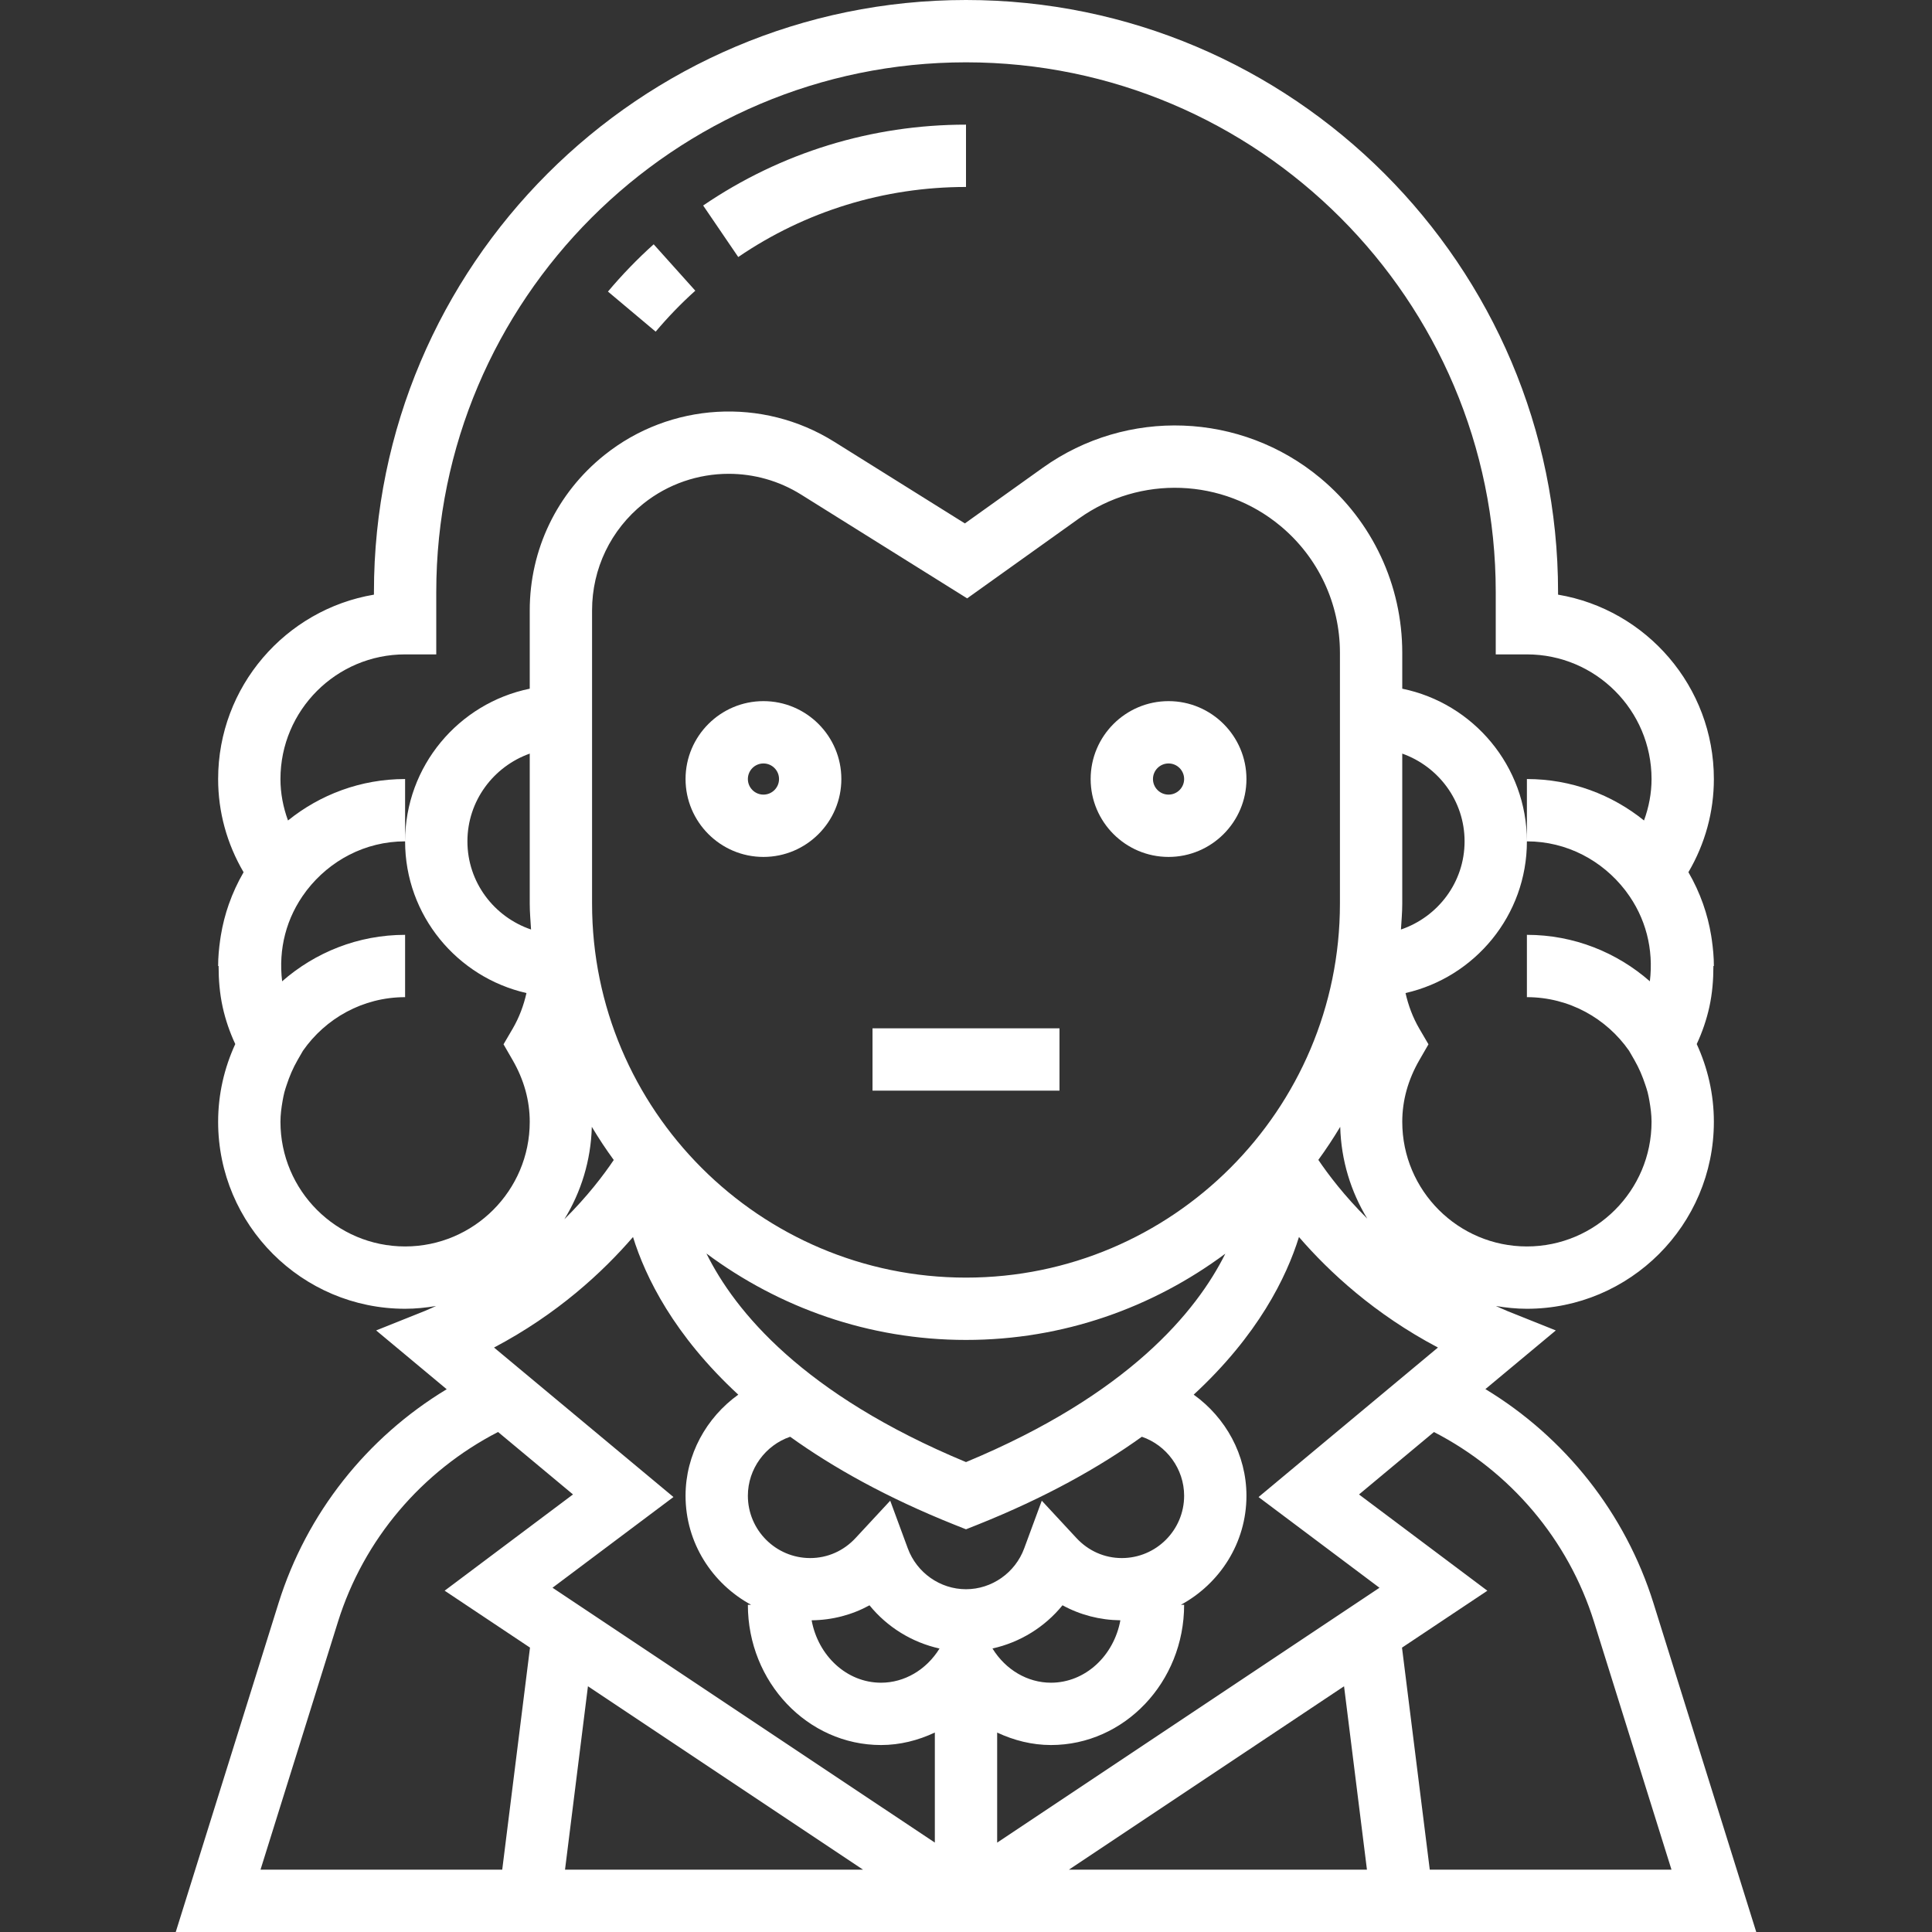 <?xml version="1.0"?>
<svg xmlns="http://www.w3.org/2000/svg" xmlns:xlink="http://www.w3.org/1999/xlink" version="1.1" id="Layer_1" x="0px" y="0px" viewBox="0 0 496 496" style="enable-background:new 0 0 496 496;" xml:space="preserve" width="512px" height="512px" class=""><rect x="0" y="0" width="496" height="496" fill="#333333" stroke="none"/><g><g>
	<g>
		<g>
			<path d="M196,180c-11.024,0-20,8.976-20,20s8.976,20,20,20s20-8.976,20-20S207.024,180,196,180z M196,204c-2.208,0-4-1.792-4-4     s1.792-4,4-4s4,1.792,4,4S198.208,204,196,204z" data-original="#000000" class="active-path" data-old_color="#000000" fill="#FFFFFF"/>
			<path d="M300,180c-11.024,0-20,8.976-20,20s8.976,20,20,20s20-8.976,20-20S311.024,180,300,180z M300,204c-2.208,0-4-1.792-4-4     s1.792-4,4-4s4,1.792,4,4S302.208,204,300,204z" data-original="#000000" class="active-path" data-old_color="#000000" fill="#FFFFFF"/>
			<path d="M71.496,411.608L45.12,496h405.76l-26.376-84.392c-7.208-23.072-22.68-42.584-43.16-54.984l18.08-15.064l-12.456-4.984     c-1.008-0.408-1.944-0.856-2.928-1.288c2.6,0.432,5.248,0.712,7.96,0.712c26.472,0,48-21.528,48-48c0-7.128-1.6-13.872-4.4-19.96     c1.432-3.08,2.512-6.24,3.224-9.448c0.784-3.544,1.056-7.08,1.056-10.592H440c0-2.288-0.216-4.52-0.528-6.728     c-0.056-0.368-0.104-0.736-0.168-1.104c-0.456-2.768-1.144-5.456-2.056-8.04c0-0.008-0.008-0.016-0.008-0.032     c-1.008-2.856-2.272-5.592-3.776-8.176C437.752,216.608,440,208.44,440,200c0-23.744-17.328-43.512-40-47.336V152     C400,68.184,331.816,0,248,0S96,68.184,96,152v0.664C73.328,156.488,56,176.256,56,200c0,8.44,2.248,16.608,6.536,23.928     c-1.504,2.584-2.768,5.32-3.776,8.176c0,0.008-0.008,0.016-0.008,0.016c-0.912,2.592-1.6,5.272-2.056,8.048     c-0.064,0.368-0.112,0.736-0.168,1.104C56.216,243.48,56,245.712,56,248h0.12c0,3.512,0.272,7.04,1.056,10.592     c0.712,3.216,1.792,6.376,3.224,9.448C57.6,274.128,56,280.872,56,288c0,26.472,21.528,48,48,48c2.712,0,5.36-0.28,7.952-0.712     c-0.984,0.424-1.912,0.88-2.928,1.288l-12.456,4.984l18.112,15.096C94.192,369.032,78.72,388.48,71.496,411.608z M145.056,480     l5.888-47.088L221.576,480H145.056z M240,473.048l-98.152-65.432l31.048-23.288l-46.064-38.376     c16.264-8.576,27.888-19.352,35.68-28.376c3.192,10.288,10.488,25.192,27.024,40.472C181.36,363.92,176,373.448,176,384     c0,12.128,6.864,22.576,16.832,28H192c0,19.848,15.336,36,34.184,36c4.864,0,9.52-1.192,13.816-3.208V473.048z M136.336,238.632     C126.872,235.416,120,226.536,120,216c0-10.416,6.712-19.216,16-22.528V232C136,234.24,136.208,236.424,136.336,238.632z      M344,232c0,52.936-43.064,96-96,96c-52.936,0-96-43.064-96-96v-75.304c0-10.712,4.8-20.688,13.16-27.384     c6.36-5.088,14.128-7.672,21.912-7.672c6.432,0,12.88,1.76,18.576,5.32l42.648,26.656L277,133.112     c15.672-11.192,36.952-10.4,51.752,1.936C338.448,143.12,344,154.984,344,167.592V232z M344.072,289.288     c0.232,8.616,2.736,16.656,6.944,23.568c-5.88-5.856-9.992-11.28-12.56-15.08C340.456,295.032,342.32,292.208,344.072,289.288z      M314.576,321.856c-7.376,14.816-24.84,36.16-66.576,53.504c-41.872-17.4-59.312-38.744-66.64-53.552     C200.008,335.68,223.024,344,248,344C272.952,344,295.936,335.704,314.576,321.856z M157.568,297.8     c-2.576,3.832-6.728,9.312-12.68,15.216c4.272-6.952,6.816-15.048,7.048-23.728C153.688,292.216,155.56,295.056,157.568,297.8z      M241.2,423.232c-3.4,5.488-9.024,8.768-15.016,8.768c-8.792,0-16.136-6.896-17.816-16.024c5.28-0.056,10.344-1.376,14.856-3.848     c4.552,5.6,10.904,9.528,17.984,11.096L241.2,423.232z M233.056,397.504l-4.512-12.232l-8.864,9.552     C216.592,398.168,212.44,400,208,400c-8.824,0-16-7.176-16-16c0-6.896,4.512-12.976,10.856-15.144     c11,7.896,24.784,15.624,42.168,22.576l2.976,1.184l2.976-1.184c17.384-6.952,31.168-14.68,42.168-22.576     C299.488,371.024,304,377.104,304,384c0,8.824-7.176,16-16,16c-4.44,0-8.592-1.832-11.68-5.176l-8.864-9.552l-4.512,12.232     C260.632,403.784,254.624,408,248,408C241.376,408,235.368,403.784,233.056,397.504z M254.792,423.216     c7.072-1.568,13.432-5.488,17.984-11.096c4.512,2.472,9.576,3.792,14.856,3.856c-1.68,9.128-9.024,16.024-17.816,16.024     c-5.992,0-11.616-3.28-15.016-8.776L254.792,423.216z M274.416,480l70.64-47.088l5.88,47.088H274.416z M256,473.056V444.8     c4.296,2.008,8.952,3.2,13.816,3.2C288.664,448,304,431.848,304,412h-0.832c9.968-5.424,16.832-15.872,16.832-28     c0-10.552-5.36-20.08-13.544-25.952c16.544-15.28,23.832-30.184,27.024-40.472c7.792,9.016,19.424,19.792,35.68,28.376     l-46.056,38.384l31.048,23.288L256,473.056z M409.232,416.376L429.12,480h-62.056l-7.128-56.992l-0.032,0.008l21.944-14.632     l-32.952-24.712l19.24-16.032C387.72,377.736,402.632,395.248,409.232,416.376z M104,320c-17.648,0-32-14.352-32-32     c0-1.832,0.24-3.6,0.544-5.344c0.136-0.736,0.264-1.48,0.456-2.208c0.16-0.664,0.4-1.296,0.6-1.936     c0.712-2.16,1.6-4.288,2.8-6.368l1.376-2.384C83.56,261.464,93.144,256,104,256v-16c-12.088,0-23.12,4.528-31.568,11.928     c-0.992-8.224,1.008-16.328,6.128-23.104l0.208-0.28C84.632,220.968,93.704,216,104,216v-16c-11.376,0-21.832,4-30.064,10.64     C72.688,207.224,72,203.648,72,200c0-17.648,14.352-32,32-32h8v-16c0-74.992,61.008-136,136-136s136,61.008,136,136v16h8     c17.648,0,32,14.352,32,32c0,3.648-0.688,7.224-1.936,10.64C413.832,204,403.376,200,392,200v16     c10.296,0,19.368,4.968,25.232,12.544l0.208,0.28c5.12,6.776,7.12,14.88,6.128,23.104C415.12,244.528,404.088,240,392,240v16     c10.856,0,20.44,5.464,26.224,13.752l1.376,2.384c1.2,2.08,2.088,4.216,2.8,6.368c0.2,0.648,0.44,1.28,0.6,1.936     c0.192,0.736,0.32,1.472,0.456,2.208C423.76,284.4,424,286.168,424,288c0,17.648-14.352,32-32,32s-32-14.352-32-32     c0-5.472,1.48-10.808,4.408-15.872l2.32-4.024l-2.344-4.008c-1.672-2.864-2.824-5.96-3.544-9.152     C378.64,250.896,392,235.008,392,216c0-19.312-13.768-35.472-32-39.192v-9.216c0-17.376-7.656-33.72-21-44.84     c-20.376-16.992-49.696-18.088-71.288-2.664l-20,14.288l-33.576-20.984c-18.36-11.48-42.064-10.096-58.96,3.432     C142.984,126.568,136,141.104,136,156.696v20.112c-18.232,3.72-32,19.872-32,39.192c0,19.008,13.36,34.896,31.16,38.944     c-0.72,3.192-1.872,6.288-3.544,9.152l-2.344,4.008l2.32,4.024C134.52,277.192,136,282.528,136,288     C136,305.648,121.648,320,104,320z M359.664,238.632C359.792,236.424,360,234.24,360,232v-38.528     c9.288,3.312,16,12.112,16,22.528C376,226.536,369.128,235.416,359.664,238.632z M127.864,367.632l19.24,16.032l-32.952,24.712     l21.944,14.632L136.064,423l-7.128,57H66.88l19.88-63.624C93.384,395.2,108.272,377.736,127.864,367.632z" data-original="#000000" class="active-path" data-old_color="#000000" fill="#FFFFFF"/>
			<rect x="224" y="264" width="48" height="16" data-original="#000000" class="active-path" data-old_color="#000000" fill="#FFFFFF"/>
			<path d="M248,48V32c-24.216,0-47.544,7.176-67.48,20.76l9.008,13.224C206.792,54.216,227.016,48,248,48z" data-original="#000000" class="active-path" data-old_color="#000000" fill="#FFFFFF"/>
			<path d="M178.504,74.632L167.816,62.72c-4.168,3.744-8.12,7.832-11.736,12.136l12.248,10.288     C171.472,81.416,174.888,77.872,178.504,74.632z" data-original="#000000" class="active-path" data-old_color="#000000" fill="#FFFFFF"/>
		</g>
	</g>
</g></g> </svg>
